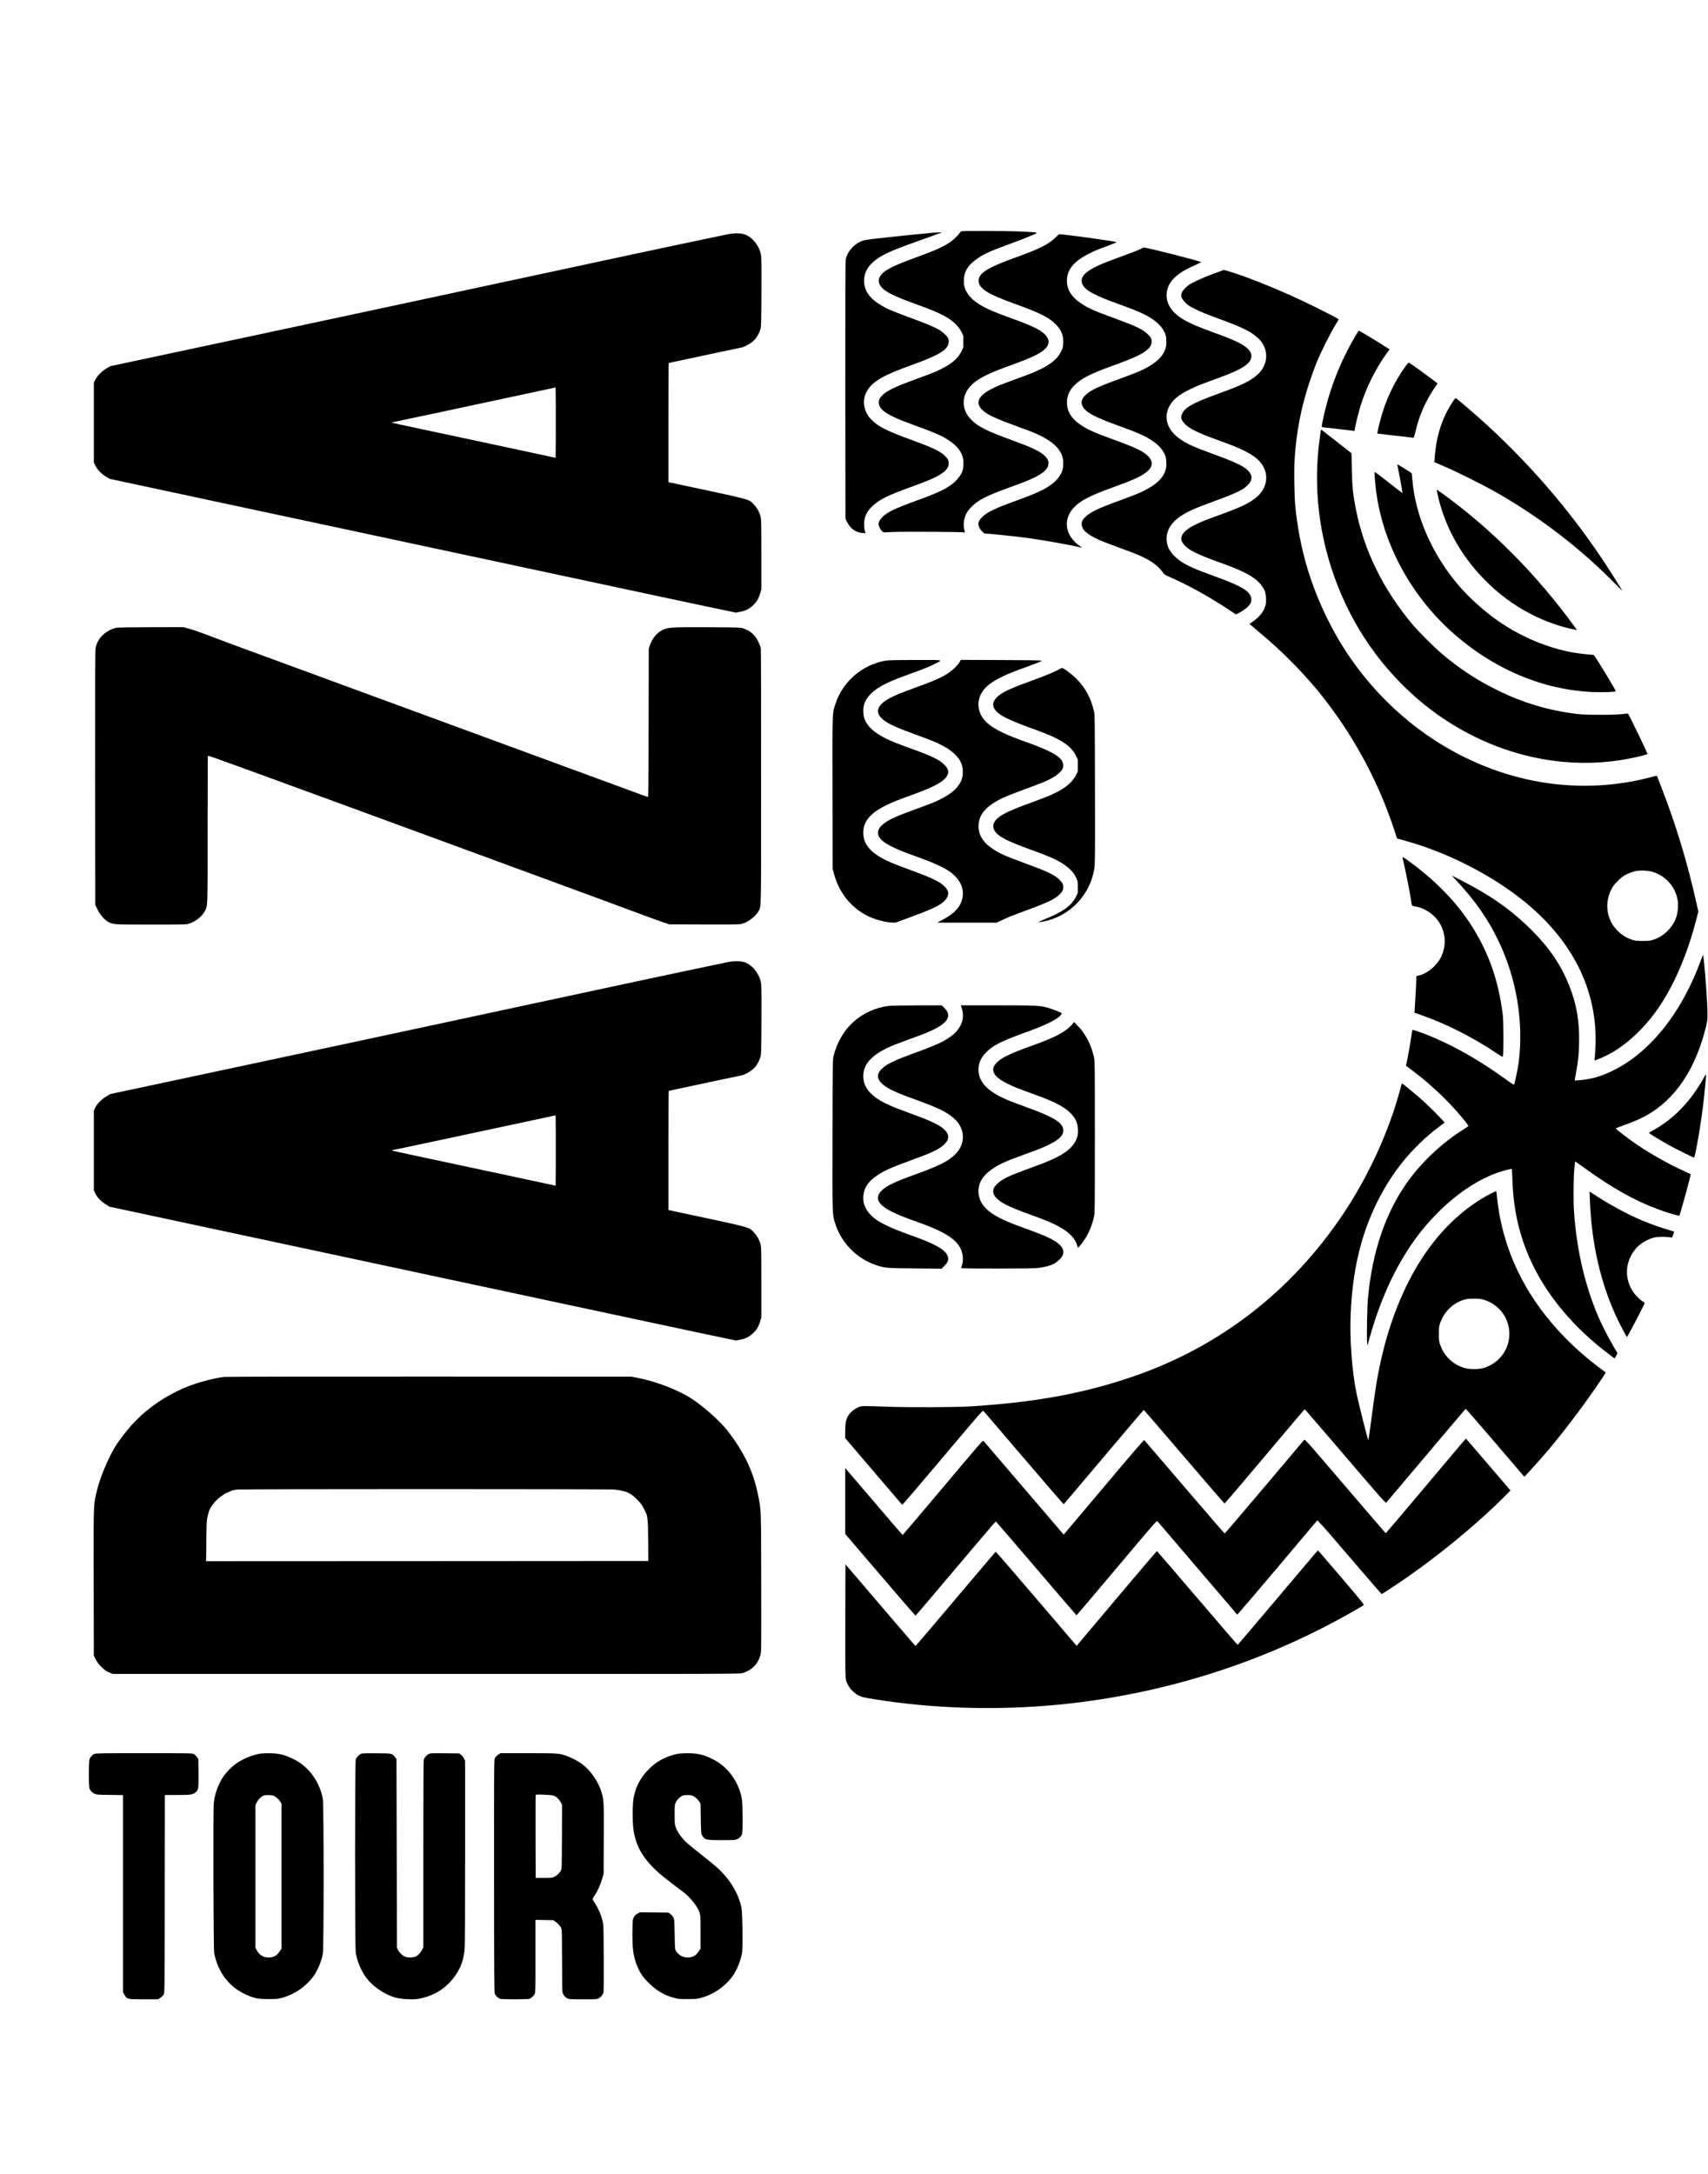 <?xml version="1.0" standalone="no"?>
<!DOCTYPE svg PUBLIC "-//W3C//DTD SVG 20010904//EN"
 "http://www.w3.org/TR/2001/REC-SVG-20010904/DTD/svg10.dtd">
<svg version="1.0" xmlns="http://www.w3.org/2000/svg"
 width="3595pt" height="4575pt" viewBox="0 0 3595 4575"
 preserveAspectRatio="xMidYMid meet">

<g transform="translate(0,4575) scale(0.1,-0.1)"
fill="#000000" stroke="none">
<path d="M20243 40883 c-13 -2 -36 -23 -52 -46 -41 -60 -137 -148 -217 -200
-145 -93 -320 -170 -694 -305 -491 -177 -687 -279 -756 -398 -56 -95 -26 -192
84 -280 111 -87 291 -169 692 -314 254 -91 407 -153 522 -211 206 -103 345
-225 415 -365 l38 -78 0 -126 0 -127 -42 -84 c-71 -143 -198 -253 -422 -365
-129 -64 -189 -88 -546 -219 -424 -155 -588 -234 -687 -328 -59 -57 -82 -100
-81 -157 0 -160 179 -275 757 -484 425 -154 567 -216 712 -311 162 -106 255
-215 295 -348 28 -90 23 -234 -10 -318 -32 -81 -113 -181 -197 -247 -154 -120
-321 -198 -759 -357 -464 -168 -627 -247 -730 -356 -57 -60 -81 -117 -69 -166
11 -45 40 -96 71 -124 l28 -25 215 9 c249 10 1456 3 1484 -9 17 -6 18 -4 13
17 -25 87 -29 169 -13 245 21 106 59 175 140 262 147 155 313 241 826 427 325
119 392 146 515 206 195 96 285 183 293 283 5 66 -17 114 -85 177 -100 94
-260 170 -671 320 -551 200 -724 287 -873 439 -212 215 -207 514 12 730 141
137 350 242 839 418 456 164 642 257 731 365 76 92 65 189 -33 284 -98 95
-275 180 -683 328 -387 140 -515 195 -659 279 -125 75 -213 150 -269 232 -68
101 -90 168 -90 284 0 196 91 340 308 484 138 92 265 148 710 311 272 100 474
182 511 209 20 15 -27 19 -401 36 -205 9 -1128 12 -1172 3z"/>
<path d="M19645 40853 c-595 -55 -1384 -141 -1450 -158 -194 -52 -356 -220
-395 -409 -7 -35 -9 -882 -8 -2751 l3 -2700 32 -67 c65 -138 185 -226 322
-236 l70 -5 -16 49 c-9 29 -15 86 -15 139 -1 149 50 262 168 376 145 140 321
229 786 398 444 161 577 220 700 311 85 62 120 114 126 184 5 66 -17 114 -85
177 -100 94 -260 170 -671 320 -551 200 -724 287 -873 439 -176 179 -205 438
-70 633 127 186 347 308 921 515 473 170 667 270 745 382 37 53 45 131 20 184
-21 44 -113 130 -188 174 -77 46 -244 119 -422 185 -581 215 -635 237 -779
319 -258 148 -379 316 -379 528 0 241 157 427 498 589 127 61 297 126 760 291
204 73 372 134 374 136 5 5 -115 2 -174 -3z"/>
<path d="M15310 40818 c-835 -173 -2661 -562 -4965 -1059 -715 -155 -2813
-604 -4662 -999 l-3362 -717 -73 -43 c-103 -61 -201 -159 -241 -239 l-32 -66
0 -840 0 -840 34 -69 c41 -84 121 -166 222 -228 l74 -46 2130 -456 c1172 -250
3664 -784 5540 -1185 3542 -758 5021 -1074 5333 -1137 l183 -38 92 18 c112 21
186 59 267 135 75 70 121 148 151 254 l24 82 0 735 c0 681 -1 740 -18 800 -30
107 -76 188 -144 256 -114 114 9 82 -1740 454 l-53 12 0 1254 c0 690 2 1254 5
1254 3 0 142 30 308 66 377 82 1170 250 1218 258 65 11 192 81 256 140 66 61
119 151 149 251 16 54 18 125 21 755 3 442 0 725 -6 779 -25 203 -183 407
-358 461 -84 26 -223 25 -353 -2z m-3612 -4330 l-3 -374 -1085 233 c-597 128
-1373 293 -1725 368 -351 75 -641 138 -643 140 -2 2 23 9 55 15 121 24 1318
279 2338 498 l1060 227 3 -367 c1 -201 1 -535 0 -740z"/>
<path d="M22225 40759 c-143 -145 -344 -247 -845 -427 -491 -177 -687 -279
-756 -398 -56 -95 -26 -192 84 -280 111 -87 291 -169 692 -314 497 -179 692
-279 831 -427 115 -122 155 -229 147 -390 -5 -85 -9 -102 -46 -177 -69 -138
-201 -252 -420 -361 -127 -63 -225 -103 -547 -220 -291 -106 -383 -143 -499
-203 -340 -175 -361 -359 -61 -535 100 -58 276 -133 549 -231 130 -48 278
-103 329 -122 485 -191 698 -396 697 -673 -1 -92 -13 -148 -46 -216 -41 -80
-93 -142 -176 -209 -152 -121 -318 -200 -763 -361 -447 -162 -606 -237 -713
-339 -89 -84 -107 -142 -72 -224 22 -51 97 -132 122 -132 76 0 544 -48 838
-86 330 -41 940 -149 1190 -210 16 -4 6 7 -30 32 -309 212 -365 556 -131 807
142 152 329 249 832 432 436 159 556 213 688 310 150 110 162 236 34 356 -102
96 -271 176 -708 334 -434 157 -585 227 -742 343 -165 123 -244 262 -245 432
-2 149 46 260 159 373 141 142 340 243 823 417 395 143 562 218 676 303 78 60
116 113 122 176 7 74 -11 112 -83 180 -110 102 -242 165 -680 326 -455 167
-558 212 -710 312 -212 139 -308 291 -308 483 0 229 140 406 449 564 113 59
200 95 424 177 102 37 178 70 170 73 -61 23 -1103 166 -1205 166 -6 0 -37 -27
-70 -61z"/>
<path d="M24036 40523 c-54 -29 -209 -90 -451 -178 -326 -119 -422 -158 -545
-221 -244 -125 -323 -246 -246 -378 69 -119 265 -221 756 -398 260 -94 421
-158 533 -214 217 -108 359 -233 426 -373 33 -70 36 -85 39 -181 3 -88 0 -116
-18 -169 -44 -131 -130 -232 -285 -334 -150 -99 -289 -159 -710 -312 -376
-137 -536 -209 -639 -289 -129 -100 -161 -189 -103 -289 73 -123 247 -216 747
-397 416 -150 561 -215 717 -319 115 -77 201 -168 249 -266 34 -69 38 -84 42
-179 4 -86 1 -116 -16 -173 -58 -189 -245 -347 -582 -491 -63 -27 -236 -93
-385 -147 -447 -162 -606 -238 -713 -339 -66 -62 -84 -96 -85 -155 -1 -119
113 -221 378 -340 61 -27 242 -97 403 -155 162 -59 342 -127 400 -152 257
-109 420 -222 517 -358 39 -56 52 -65 122 -96 392 -170 835 -412 1237 -677
l190 -125 35 17 c123 58 238 150 273 219 28 56 21 131 -18 187 -78 112 -257
204 -744 382 -419 153 -548 210 -695 304 -131 85 -244 212 -281 315 -86 244
14 481 276 650 153 99 281 157 660 295 392 143 580 224 670 290 147 109 187
211 121 315 -77 121 -243 207 -766 398 -417 152 -538 206 -692 309 -274 183
-368 442 -248 686 71 145 201 254 440 370 149 73 223 102 630 250 486 177 665
299 665 453 0 89 -70 168 -226 257 -107 61 -260 124 -579 240 -325 118 -485
187 -624 269 -261 153 -386 360 -351 582 35 228 213 397 589 561 80 34 138 65
130 68 -135 50 -1146 306 -1201 305 -7 -1 -26 -8 -42 -17z"/>
<path d="M25720 40054 c-19 -7 -116 -43 -215 -79 -99 -37 -249 -100 -334 -142
-132 -65 -162 -84 -220 -141 -117 -116 -117 -198 0 -314 58 -57 88 -76 220
-141 85 -42 249 -110 364 -152 609 -221 778 -302 942 -449 233 -210 232 -550
-2 -765 -151 -137 -333 -227 -818 -402 -585 -211 -752 -311 -791 -472 -12 -49
12 -106 69 -166 90 -94 256 -181 565 -294 69 -26 206 -76 305 -113 430 -158
640 -282 755 -445 148 -211 115 -481 -81 -665 -146 -136 -327 -227 -776 -390
-327 -118 -401 -148 -538 -214 -298 -146 -373 -289 -230 -439 103 -109 268
-189 715 -351 449 -162 637 -251 788 -373 77 -62 153 -160 183 -236 27 -70 37
-210 19 -290 -27 -125 -121 -249 -263 -349 l-79 -55 34 -26 c18 -14 56 -46 83
-71 28 -25 104 -91 170 -145 351 -291 777 -717 1093 -1092 659 -785 1191
-1700 1550 -2663 44 -118 101 -282 128 -365 26 -82 48 -151 48 -152 1 -1 84
-24 186 -53 809 -223 1676 -651 2345 -1157 1142 -864 1712 -1977 1645 -3215
-6 -101 -13 -198 -16 -217 -6 -31 -5 -33 17 -26 60 18 223 92 314 142 357 198
710 529 992 931 341 486 623 1139 816 1887 l44 170 -44 195 c-181 815 -435
1654 -725 2395 -50 127 -92 238 -95 248 -7 23 -13 22 -165 -18 -689 -181
-1442 -221 -2160 -116 -1605 236 -3084 1160 -4075 2546 -212 297 -374 568
-543 910 -373 752 -591 1515 -676 2365 -21 216 -30 760 -15 990 37 585 135
1090 316 1635 46 138 113 322 149 410 87 209 273 583 379 762 l85 142 -24 16
c-46 30 -553 286 -744 375 -529 248 -1143 496 -1496 604 -84 25 -153 46 -155
45 -2 -1 -20 -7 -39 -15z m9065 -12654 c259 -81 454 -286 516 -546 17 -73 20
-110 16 -204 -8 -200 -76 -351 -221 -495 -93 -92 -177 -144 -291 -182 -73 -25
-94 -27 -230 -27 -136 0 -157 2 -230 27 -104 35 -191 87 -276 165 -263 243
-314 624 -128 939 44 73 169 198 242 242 75 44 165 80 246 97 94 19 266 12
356 -16z"/>
<path d="M28528 38678 c-320 -545 -540 -1105 -673 -1715 -36 -164 -41 -203
-27 -203 10 0 587 -68 639 -75 l42 -6 6 38 c18 101 72 323 111 456 124 415
338 843 592 1183 l31 40 -132 84 c-175 112 -505 310 -515 310 -4 0 -38 -51
-74 -112z"/>
<path d="M29564 38013 c-184 -261 -331 -549 -438 -861 -43 -125 -116 -398
-130 -488 l-7 -40 373 -43 c205 -23 379 -43 387 -44 9 -1 21 29 37 103 81 356
215 665 420 963 l53 77 -137 103 c-191 144 -462 337 -472 337 -5 0 -44 -48
-86 -107z"/>
<path d="M30573 37287 c-226 -344 -345 -721 -377 -1193 l-5 -71 217 -94 c294
-127 818 -390 1095 -548 937 -537 1779 -1186 2515 -1940 73 -75 130 -129 126
-121 -22 45 -307 494 -425 670 -730 1089 -1614 2101 -2605 2981 -124 111 -405
350 -465 396 -13 11 -24 -1 -76 -80z"/>
<path d="M27781 36553 c-73 -521 -80 -1048 -20 -1558 126 -1089 546 -2149
1194 -3010 431 -573 963 -1069 1537 -1433 748 -475 1558 -757 2398 -836 551
-52 1090 -13 1623 115 110 27 167 45 164 53 -38 96 -386 815 -408 842 -6 7
-41 6 -116 -5 -168 -22 -773 -21 -963 2 -615 77 -1152 239 -1700 513 -424 212
-768 439 -1130 744 -169 142 -492 465 -632 630 -615 730 -1023 1562 -1192
2435 -61 317 -76 472 -83 842 l-6 322 -318 251 c-175 137 -320 250 -322 250
-2 0 -14 -71 -26 -157z"/>
<path d="M29410 35977 c0 -1 26 -138 58 -305 38 -194 55 -301 47 -298 -7 2
-141 106 -298 230 -269 212 -287 224 -287 197 0 -56 21 -288 36 -401 143
-1085 716 -2155 1566 -2928 879 -799 1949 -1253 3033 -1289 203 -6 445 3 445
18 0 24 -447 759 -465 764 -5 1 -72 8 -147 14 -629 52 -1309 310 -1888 717
-271 190 -586 474 -797 719 -560 649 -922 1467 -984 2225 -6 74 -13 140 -14
146 -3 10 -305 199 -305 191z"/>
<path d="M30245 35408 c136 -684 476 -1319 985 -1842 308 -316 619 -548 995
-742 305 -157 638 -274 933 -328 l34 -6 -38 53 c-803 1107 -1751 2065 -2795
2820 -59 42 -110 77 -114 77 -3 0 -4 -15 0 -32z"/>
<path d="M2460 32538 c-42 -5 -95 -24 -150 -51 -161 -79 -273 -222 -299 -385
-8 -48 -11 -814 -9 -2733 l3 -2666 48 -97 c56 -112 146 -216 225 -259 105 -57
100 -57 904 -57 720 0 740 1 801 21 139 46 273 153 328 261 62 123 59 26 59
1718 0 851 2 1549 5 1552 7 6 77 -18 845 -297 1304 -473 7988 -2928 8435
-3098 94 -35 229 -84 300 -108 l130 -44 720 -3 c501 -2 740 0 785 8 127 22
311 154 373 268 61 112 57 -85 57 2828 0 1465 -2 2682 -6 2706 -3 24 -26 86
-51 138 -72 149 -168 234 -323 286 -51 17 -108 19 -741 22 -777 3 -840 -1
-958 -60 -120 -61 -213 -175 -263 -323 l-23 -70 -3 -1563 c-2 -1416 -4 -1563
-18 -1558 -51 19 -6774 2489 -7724 2838 -630 230 -1233 453 -1340 495 -284
110 -512 191 -619 219 l-93 24 -667 -1 c-366 -1 -695 -6 -731 -11z"/>
<path d="M18635 31844 c-491 -88 -896 -438 -1050 -908 -69 -211 -66 -126 -63
-1886 l3 -1585 31 -115 c110 -401 369 -718 728 -889 197 -93 502 -155 593
-120 15 6 154 57 308 114 520 190 686 281 749 407 42 83 30 140 -43 220 -96
105 -264 187 -720 353 -161 58 -350 131 -418 161 -407 177 -583 367 -583 629
1 298 228 499 805 713 105 39 271 101 370 137 318 118 509 225 575 324 63 94
50 165 -49 261 -107 104 -259 177 -711 340 -285 103 -400 150 -523 211 -238
120 -376 246 -437 399 -28 69 -38 206 -20 281 44 189 207 349 491 483 132 62
220 97 494 196 272 98 382 143 500 201 193 97 229 89 -400 88 -430 -1 -567 -4
-630 -15z"/>
<path d="M20201 31820 c-35 -63 -132 -161 -213 -217 -158 -109 -296 -171 -711
-322 -314 -114 -439 -165 -555 -228 -314 -170 -323 -353 -25 -524 106 -60 278
-132 553 -232 302 -109 422 -157 540 -216 249 -123 393 -257 452 -419 30 -82
30 -234 0 -317 -71 -193 -262 -347 -609 -491 -48 -20 -203 -78 -343 -129 -424
-154 -563 -216 -681 -305 -145 -109 -168 -221 -68 -334 74 -85 272 -189 559
-295 91 -33 246 -90 345 -127 207 -76 407 -169 515 -239 226 -147 334 -346
301 -553 -30 -195 -164 -347 -430 -486 l-106 -55 626 -1 626 0 134 64 c74 35
229 99 344 141 598 217 743 285 854 396 52 52 71 93 71 150 0 58 -24 101 -91
164 -105 97 -243 162 -674 320 -446 164 -557 212 -700 305 -117 77 -171 125
-225 203 -65 92 -93 178 -94 287 0 211 122 380 380 528 144 82 198 104 779
319 296 109 437 181 535 271 73 66 94 108 88 178 -9 104 -95 184 -313 289
-130 63 -214 96 -610 240 -342 125 -567 243 -691 362 -207 199 -227 480 -49
697 112 137 343 267 720 406 500 184 496 183 485 194 -8 8 -256 12 -853 14
l-843 3 -23 -41z"/>
<path d="M22292 31663 c-82 -49 -285 -134 -575 -239 -320 -117 -467 -177 -567
-231 -281 -154 -321 -315 -116 -470 92 -69 293 -161 571 -263 382 -139 480
-178 607 -240 229 -113 360 -225 431 -369 l42 -84 0 -127 0 -126 -38 -78 c-69
-139 -209 -262 -413 -364 -119 -60 -251 -113 -509 -207 -421 -153 -595 -231
-707 -319 -110 -88 -140 -185 -84 -280 69 -119 265 -221 756 -398 260 -94 421
-158 533 -214 217 -108 359 -233 426 -373 35 -75 36 -78 36 -202 l0 -126 -42
-84 c-91 -183 -279 -317 -663 -470 -151 -61 -154 -72 -12 -43 557 113 983 562
1068 1127 12 83 14 324 11 1660 -3 1457 -4 1567 -21 1637 -67 284 -181 495
-371 685 -98 99 -269 225 -303 225 -9 -1 -36 -12 -60 -27z"/>
<path d="M29542 27602 c39 -162 133 -634 153 -767 24 -166 14 -150 97 -164 97
-16 187 -53 285 -117 309 -204 418 -603 258 -939 -90 -188 -287 -354 -471
-397 l-51 -12 -7 -181 c-4 -99 -14 -272 -22 -384 -8 -112 -13 -205 -12 -206 2
-1 59 -21 128 -45 516 -177 1089 -466 1600 -807 121 -80 125 -82 134 -60 15
34 13 722 -2 852 -94 806 -355 1488 -811 2115 -291 401 -726 823 -1181 1145
-140 99 -131 102 -98 -33z"/>
<path d="M30660 27211 c395 -426 656 -801 876 -1257 385 -796 537 -1710 429
-2569 -14 -105 -76 -408 -94 -457 -5 -15 -34 2 -181 108 -530 382 -1022 666
-1520 879 -189 81 -431 168 -440 158 -4 -4 -13 -51 -20 -103 -14 -114 -72
-442 -98 -563 l-19 -88 133 -99 c407 -306 812 -694 1098 -1053 47 -60 86 -112
86 -115 -1 -4 -44 -34 -97 -67 -464 -289 -905 -705 -1209 -1141 -447 -640
-716 -1434 -809 -2389 -18 -181 -32 -829 -20 -951 l7 -79 49 180 c134 491 347
1033 561 1430 259 479 508 822 848 1169 453 462 976 793 1446 915 66 17 125
31 131 31 6 0 12 -88 16 -227 20 -675 166 -1272 452 -1843 335 -669 879 -1303
1557 -1815 l141 -107 33 53 c18 29 30 58 26 64 -162 260 -348 625 -450 880
-256 641 -411 1343 -462 2093 -15 223 -12 677 5 881 8 96 16 175 17 177 2 1
68 -45 148 -103 647 -473 1182 -767 1723 -949 150 -51 317 -98 323 -91 17 17
249 865 239 875 -2 2 -62 30 -132 61 -303 134 -706 360 -998 559 -174 118
-456 335 -447 343 4 4 79 32 167 64 189 67 348 136 465 200 621 344 1049 980
1270 1885 34 142 36 192 20 521 -15 312 -68 930 -83 981 -1 4 -28 -63 -61
-150 -471 -1268 -1289 -2166 -2217 -2433 -96 -27 -304 -59 -390 -59 l-35 0 28
158 c47 260 60 385 65 637 9 446 -52 807 -204 1190 -174 440 -416 798 -793
1176 -415 415 -854 727 -1470 1042 l-215 111 105 -113z"/>
<path d="M15310 25498 c-835 -173 -2661 -562 -4965 -1059 -715 -155 -2813
-604 -4662 -999 l-3362 -717 -73 -43 c-103 -61 -201 -159 -241 -239 l-32 -66
0 -840 0 -840 34 -69 c41 -84 121 -166 222 -228 l74 -46 2130 -456 c1172 -250
3664 -784 5540 -1185 3542 -758 5021 -1074 5333 -1137 l183 -38 92 18 c112 21
186 59 267 135 75 70 121 148 151 254 l24 82 0 735 c0 681 -1 740 -18 800 -30
107 -76 188 -144 256 -114 114 9 82 -1740 454 l-53 12 0 1254 c0 690 2 1254 5
1254 3 0 142 30 308 66 377 82 1170 250 1218 258 65 11 192 81 256 140 66 61
119 151 149 251 16 54 18 125 21 755 3 442 0 725 -6 779 -25 203 -183 407
-358 461 -84 26 -223 25 -353 -2z m-3612 -4330 l-3 -374 -1085 233 c-597 128
-1373 293 -1725 368 -351 75 -641 138 -643 140 -2 2 23 9 55 15 121 24 1318
279 2338 498 l1060 227 3 -367 c1 -201 1 -535 0 -740z"/>
<path d="M18710 24579 c-585 -75 -1024 -475 -1167 -1064 -16 -64 -18 -202 -21
-1650 -3 -1741 -5 -1670 59 -1872 130 -408 455 -736 864 -872 184 -61 208 -63
817 -68 l558 -5 59 60 c91 90 102 160 41 255 -62 98 -262 209 -595 331 -99 37
-254 94 -345 127 -191 70 -396 166 -501 234 -202 130 -309 297 -309 479 0 193
94 345 299 481 159 105 282 159 806 351 360 131 508 205 606 303 113 114 101
226 -38 336 -112 88 -291 170 -693 315 -398 143 -581 228 -719 330 -179 133
-261 274 -261 450 0 268 198 470 640 653 47 19 193 74 325 122 315 115 415
155 533 214 294 148 362 292 211 444 l-57 57 -524 -1 c-288 -1 -552 -5 -588
-10z"/>
<path d="M20241 24536 c71 -209 -2 -421 -197 -576 -153 -122 -307 -195 -774
-365 -444 -163 -589 -231 -697 -329 -155 -140 -117 -275 115 -415 103 -62 262
-129 557 -236 536 -194 714 -284 866 -435 208 -208 208 -510 0 -720 -149 -150
-324 -239 -836 -425 -436 -158 -606 -238 -708 -334 -167 -156 -96 -308 218
-461 139 -68 214 -98 620 -245 575 -210 807 -387 855 -655 13 -73 7 -168 -15
-231 -8 -23 -15 -45 -15 -50 0 -13 1482 -11 1600 1 139 15 294 55 354 91 213
130 255 272 119 400 -108 102 -264 177 -695 333 -318 115 -423 158 -561 228
-276 140 -418 298 -447 494 -33 214 72 402 311 557 147 95 262 147 639 284
340 123 401 148 535 214 204 100 295 190 295 291 0 165 -181 279 -785 498
-110 39 -255 94 -321 120 -428 171 -637 355 -674 594 -26 165 31 316 167 447
157 152 307 225 938 454 333 122 566 243 624 324 12 16 21 31 21 34 0 12 -228
100 -314 122 -163 41 -247 45 -1049 45 l-764 0 18 -54z"/>
<path d="M22575 24199 c-16 -23 -59 -65 -95 -94 -150 -123 -339 -213 -790
-375 -447 -162 -612 -242 -715 -351 -83 -86 -92 -161 -32 -250 63 -93 267
-208 567 -318 91 -33 246 -90 345 -127 414 -152 614 -270 737 -431 66 -88 90
-157 96 -275 6 -126 -17 -205 -88 -306 -112 -160 -324 -287 -725 -435 -581
-215 -641 -240 -768 -315 -97 -58 -181 -143 -196 -200 -31 -115 62 -228 277
-336 103 -52 256 -113 509 -205 298 -108 408 -153 546 -223 243 -124 387 -265
429 -421 6 -26 15 -47 19 -47 11 0 80 86 133 165 92 136 163 308 202 485 18
81 19 162 19 1680 0 1517 -1 1599 -19 1679 -59 269 -188 513 -363 683 l-58 57
-30 -40z"/>
<path d="M35860 23063 c-25 -48 -84 -146 -131 -217 -256 -391 -580 -696 -954
-897 -68 -37 -74 -43 -58 -54 65 -45 281 -175 407 -245 127 -71 477 -245 527
-263 13 -4 22 29 57 211 50 258 102 588 136 866 29 231 69 649 64 671 -2 8
-23 -25 -48 -72z"/>
<path d="M29471 22822 c-236 -886 -667 -1829 -1206 -2632 -1080 -1610 -2576
-2772 -4375 -3398 -1046 -364 -2067 -554 -3455 -643 -296 -19 -1317 -23 -1720
-8 -198 8 -414 14 -480 14 -114 0 -123 -2 -188 -32 -79 -38 -163 -114 -200
-181 -44 -82 -57 -151 -57 -314 l0 -148 596 -697 c328 -384 600 -702 604 -706
3 -4 386 443 850 993 803 953 844 1000 860 983 10 -10 392 -457 850 -993 458
-536 836 -973 839 -971 3 2 382 449 842 995 459 545 839 990 844 990 4 -1 387
-444 849 -985 463 -541 845 -984 851 -984 5 0 386 446 845 992 459 546 838
992 841 993 4 0 388 -446 854 -991 820 -958 848 -990 866 -972 9 10 387 457
839 993 452 536 825 976 830 978 4 2 284 -319 620 -713 l613 -716 24 23 c44
40 337 368 468 523 368 434 795 1002 1134 1508 51 77 91 140 89 141 -31 19
-299 224 -373 286 -895 745 -1487 1619 -1764 2601 -71 251 -127 547 -151 802
-7 70 -14 127 -17 127 -13 0 -147 -67 -239 -120 -493 -284 -940 -715 -1296
-1251 -426 -641 -744 -1451 -928 -2359 -55 -270 -89 -490 -160 -1030 -34 -256
-64 -473 -68 -483 -7 -18 -206 769 -252 998 -94 459 -144 1140 -121 1655 39
919 212 1654 551 2345 316 644 750 1176 1300 1592 l128 97 -110 118 c-113 120
-307 307 -456 436 -73 64 -330 272 -335 272 -1 0 -17 -57 -36 -128z m1784
-4436 c503 -171 677 -780 341 -1188 -94 -114 -238 -205 -386 -245 -101 -27
-293 -25 -390 6 -244 75 -423 247 -507 488 -25 71 -27 91 -27 228 0 137 2 157
27 230 65 196 218 367 401 451 108 49 190 64 331 61 110 -3 142 -8 210 -31z"/>
<path d="M33464 20488 c35 -928 234 -1782 586 -2514 72 -150 187 -364 195
-364 8 0 318 589 354 671 l19 47 -54 37 c-78 54 -177 163 -223 247 -156 280
-122 605 91 860 86 103 258 204 398 234 73 16 274 15 340 -1 24 -6 27 -2 47
59 l21 65 -57 16 c-155 42 -466 151 -626 220 -305 130 -663 323 -968 522
l-130 84 7 -183z"/>
<path d="M4715 16769 c-191 -24 -477 -96 -685 -172 -485 -177 -931 -476 -1261
-843 -123 -137 -282 -346 -351 -463 -168 -286 -326 -676 -392 -972 -58 -262
-57 -217 -54 -1884 l3 -1530 31 -65 c60 -128 193 -255 312 -300 l57 -22 6601
0 c6295 -1 6603 0 6655 17 200 66 324 192 376 385 17 61 18 156 15 1510 -2
1581 0 1518 -63 1839 -98 499 -294 915 -649 1372 -148 191 -490 497 -740 662
-290 191 -754 371 -1160 449 l-115 22 -4255 2 c-2421 1 -4285 -2 -4325 -7z
m8213 -2370 c137 -14 259 -45 317 -78 122 -71 250 -205 305 -320 12 -25 33
-68 46 -95 36 -72 45 -188 47 -623 l2 -388 -4653 -3 -4654 -2 5 422 c4 385 6
432 26 520 12 53 30 116 40 140 23 55 93 149 157 212 46 46 187 146 205 146 5
0 38 14 74 31 51 24 85 32 162 38 154 13 7804 13 7921 0z"/>
<path d="M30758 15361 c-51 -60 -428 -508 -838 -995 -410 -487 -748 -885 -752
-886 -4 0 -388 446 -854 991 -817 956 -847 990 -865 972 -10 -10 -387 -457
-839 -993 -452 -536 -826 -975 -833 -975 -6 0 -387 440 -846 977 -460 538
-841 982 -847 988 -7 7 -265 -292 -852 -990 l-843 -999 -33 37 c-18 20 -394
460 -836 977 -441 517 -810 948 -819 957 -15 16 -73 -51 -856 -982 -462 -549
-843 -998 -846 -997 -4 1 -101 112 -216 247 -115 135 -386 451 -601 703 l-392
458 0 -693 0 -693 735 -860 c405 -473 740 -860 745 -860 5 0 385 447 845 993
461 546 841 992 845 990 4 -2 387 -446 850 -988 463 -542 845 -986 848 -987 4
-1 385 448 847 997 780 928 841 997 856 982 9 -9 389 -453 844 -987 455 -533
831 -974 835 -978 4 -5 382 436 840 980 458 543 838 994 844 1001 10 10 149
-148 680 -768 367 -429 671 -780 677 -780 13 0 342 217 554 365 713 497 1503
1153 2039 1694 l119 120 -50 58 c-27 32 -237 277 -467 546 -229 268 -418 487
-421 487 -2 0 -46 -49 -97 -109z"/>
<path d="M26896 12125 c-461 -547 -842 -995 -846 -995 -4 0 -386 443 -848 984
-463 542 -845 987 -850 989 -4 3 -356 -409 -782 -915 -426 -506 -805 -956
-842 -999 l-67 -80 -846 991 c-466 544 -851 990 -856 990 -4 0 -385 -447 -846
-994 -460 -547 -841 -992 -845 -990 -4 3 -338 391 -740 862 l-733 857 -3
-1190 c-2 -1063 0 -1195 14 -1245 51 -177 197 -321 370 -364 75 -19 458 -78
719 -111 1259 -157 2591 -154 3865 10 2033 262 3977 911 5719 1909 113 65 213
123 222 130 16 11 -29 68 -469 584 -268 314 -489 571 -492 571 -3 1 -382 -447
-844 -994z"/>
<path d="M1982 8833 c-44 -21 -89 -74 -101 -120 -14 -50 -14 -546 -1 -595 15
-51 56 -97 110 -122 42 -19 66 -21 323 -24 l277 -4 0 -2077 0 -2077 33 -54
c54 -90 54 -90 403 -90 l302 0 48 32 c27 18 57 49 69 68 20 35 20 42 23 2118
l2 2082 259 0 c280 0 323 6 386 54 62 48 66 75 63 406 l-3 295 -29 43 c-16 24
-47 52 -67 63 -37 18 -70 19 -1051 19 -910 0 -1016 -2 -1046 -17z"/>
<path d="M5440 8834 c-160 -34 -317 -101 -455 -192 -95 -63 -230 -200 -292
-296 -104 -159 -176 -362 -193 -549 -16 -160 -8 -3081 8 -3158 88 -427 333
-733 712 -889 155 -64 216 -74 430 -75 183 0 201 2 294 28 257 71 493 234 649
445 90 123 175 323 202 481 23 129 22 3127 0 3257 -63 359 -295 678 -604 833
-202 101 -328 131 -545 130 -80 0 -169 -7 -206 -15z m366 -909 c36 -24 70 -59
89 -89 l30 -49 0 -1526 0 -1526 -38 -56 c-62 -93 -128 -129 -235 -129 -113 0
-196 53 -254 163 l-23 42 0 1500 0 1500 21 46 c29 61 85 122 137 149 35 17 56
20 129 18 82 -3 89 -5 144 -43z"/>
<path d="M7595 8835 c-46 -25 -93 -75 -107 -114 -19 -54 -19 -3948 0 -4071 26
-165 97 -343 195 -490 137 -204 396 -386 647 -456 114 -31 362 -44 473 -25
395 69 699 296 877 656 48 97 84 232 99 373 8 72 11 691 11 2040 l0 1937 -24
51 c-14 30 -40 64 -62 80 l-37 29 -303 3 c-287 3 -305 2 -342 -17 -49 -25 -88
-71 -102 -119 -7 -25 -10 -678 -10 -1993 l0 -1955 -26 -53 c-33 -65 -83 -117
-138 -142 -48 -22 -148 -25 -208 -7 -53 16 -131 87 -160 146 l-23 47 -5 1987
-5 1986 -31 38 c-66 82 -49 79 -387 82 -259 2 -306 0 -332 -13z"/>
<path d="M10484 8817 c-26 -18 -56 -50 -67 -70 -19 -36 -19 -90 -18 -2482 1
-2029 3 -2452 15 -2478 19 -46 71 -95 114 -107 50 -14 582 -13 619 1 34 13 90
64 109 102 13 24 15 140 14 793 l0 766 187 -4 188 -3 47 -32 c61 -43 112 -104
126 -152 9 -27 12 -220 12 -673 0 -448 3 -645 11 -669 17 -51 55 -97 99 -119
36 -19 59 -20 330 -20 269 0 294 1 329 20 48 24 87 70 101 118 8 26 10 246 7
732 -3 663 -4 699 -24 780 -30 121 -84 250 -148 350 -30 48 -57 93 -60 102 -4
9 14 45 45 90 61 91 123 231 158 358 l27 95 3 735 c4 780 2 807 -44 969 -67
231 -232 469 -423 610 -75 55 -212 126 -318 164 -151 55 -186 57 -813 57
l-578 0 -48 -33z m1158 -857 c58 -17 118 -69 155 -135 l33 -60 -2 -675 c-3
-670 -3 -675 -25 -715 -27 -50 -75 -96 -133 -126 -42 -22 -56 -24 -220 -24
l-175 0 -3 865 c-1 476 0 871 3 879 4 11 35 13 168 8 89 -3 179 -11 199 -17z"/>
<path d="M14250 8834 c-170 -36 -356 -120 -471 -212 -251 -200 -396 -438 -445
-728 -23 -138 -23 -515 1 -669 46 -303 177 -548 425 -795 113 -114 248 -223
610 -494 155 -115 307 -304 352 -435 22 -64 23 -78 23 -416 l0 -350 -38 -56
c-62 -93 -128 -129 -235 -129 -102 1 -189 50 -244 138 -22 36 -23 46 -28 347
-5 301 -6 311 -29 358 -15 30 -39 58 -64 75 l-40 27 -301 3 -301 2 -51 -29
c-39 -23 -58 -42 -75 -78 -23 -45 -24 -61 -27 -260 -6 -385 15 -554 97 -757
57 -143 117 -232 236 -352 164 -167 326 -264 535 -322 88 -25 110 -27 290 -27
183 0 201 2 294 28 254 71 486 229 644 438 96 127 188 352 212 515 18 124 8
845 -14 944 -53 248 -179 486 -363 692 -106 118 -169 174 -443 392 -341 272
-367 294 -428 366 -76 89 -121 163 -149 240 -21 60 -23 82 -23 271 0 201 1
206 26 257 30 61 102 128 154 143 20 6 71 10 113 8 69 -4 81 -8 133 -44 36
-24 70 -59 89 -89 l30 -49 5 -311 c5 -294 6 -313 26 -351 54 -100 74 -105 416
-105 254 0 287 2 323 19 47 22 89 64 104 104 18 47 14 636 -4 743 -63 359
-295 678 -604 833 -203 102 -327 131 -550 130 -84 0 -174 -7 -211 -15z"/>
</g>
</svg>
